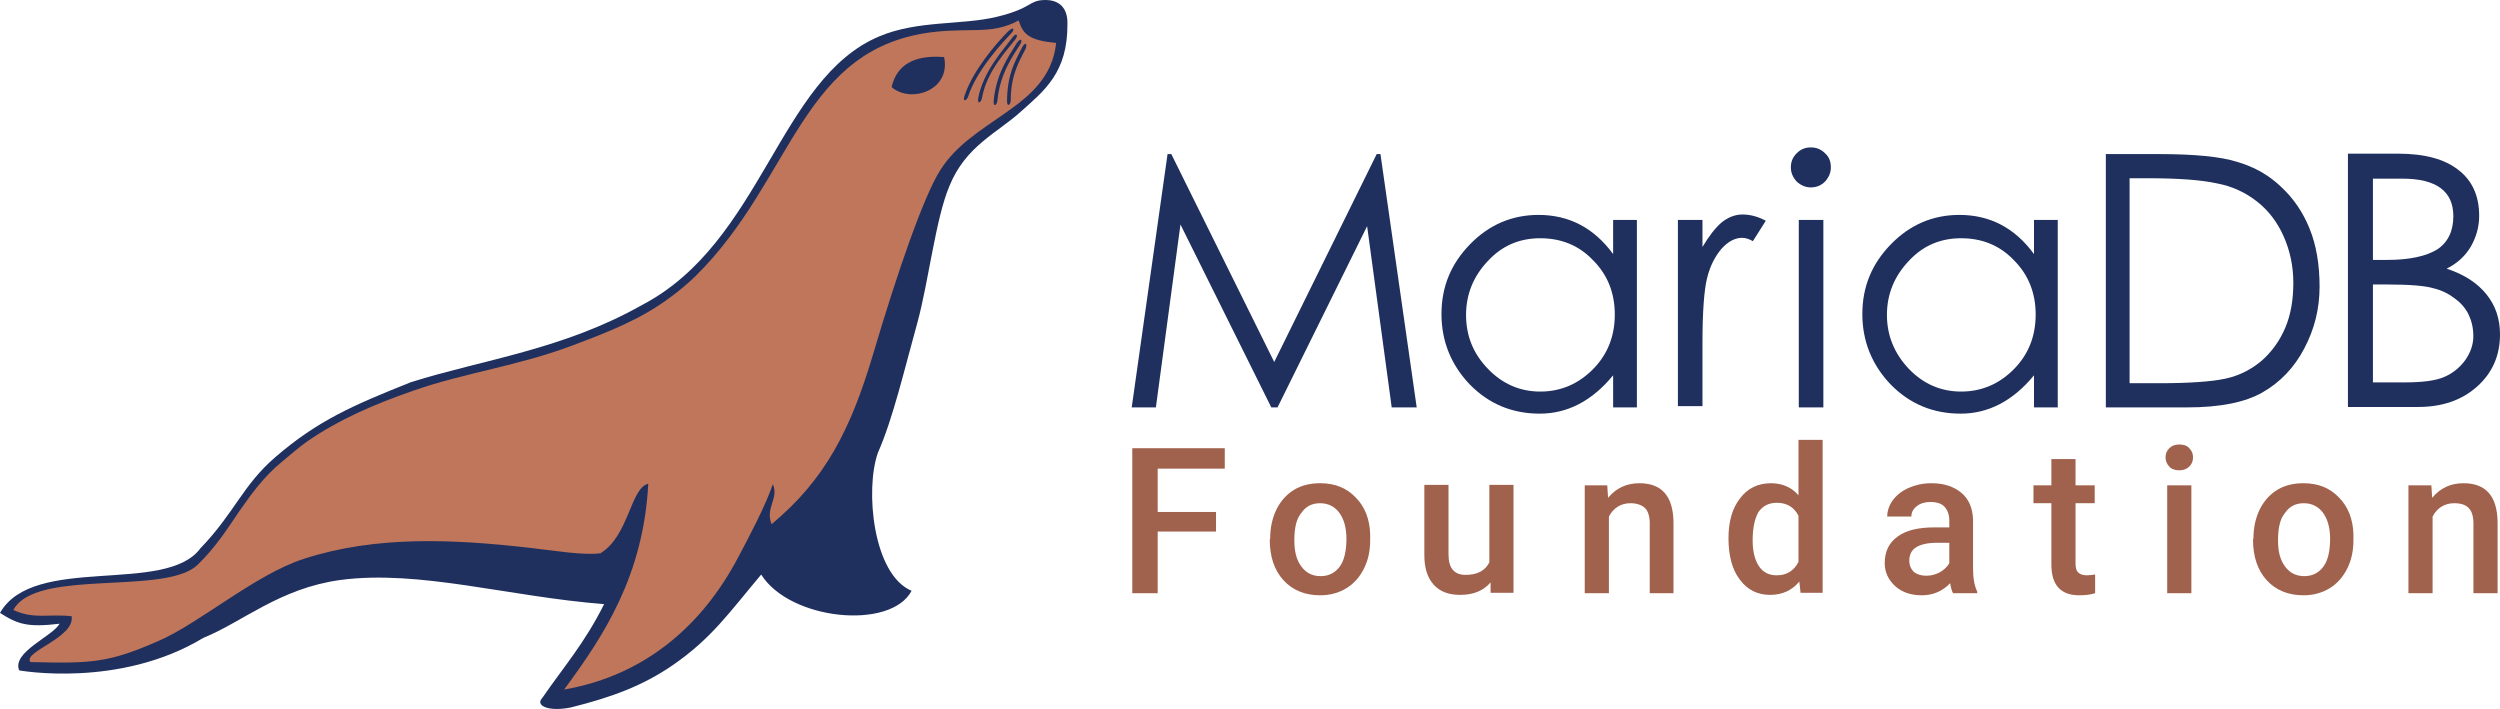 <?xml version="1.0" encoding="UTF-8" standalone="no"?>
<!-- Generator: Adobe Illustrator 19.2.1, SVG Export Plug-In . SVG Version: 6.00 Build 0)  -->

<svg
   version="1.1"
   id="layer"
   x="0px"
   y="0px"
   viewBox="0 0 600.042 170.166"
   xml:space="preserve"
   sodipodi:docname="mariadb_foundation.svg"
   width="600.042"
   height="170.166"
   inkscape:version="1.2.1 (9c6d41e410, 2022-07-14)"
   xmlns:inkscape="http://www.inkscape.org/namespaces/inkscape"
   xmlns:sodipodi="http://sodipodi.sourceforge.net/DTD/sodipodi-0.dtd"
   xmlns="http://www.w3.org/2000/svg"
   xmlns:svg="http://www.w3.org/2000/svg"><defs
   id="defs42" /><sodipodi:namedview
   id="namedview40"
   pagecolor="#ffffff"
   bordercolor="#666666"
   borderopacity="1.0"
   inkscape:showpageshadow="2"
   inkscape:pageopacity="0.0"
   inkscape:pagecheckerboard="0"
   inkscape:deskcolor="#d1d1d1"
   showgrid="false"
   inkscape:zoom="1.5751534"
   inkscape:cx="305.36709"
   inkscape:cy="89.515093"
   inkscape:window-width="2880"
   inkscape:window-height="1551"
   inkscape:window-x="0"
   inkscape:window-y="0"
   inkscape:window-maximized="1"
   inkscape:current-layer="layer" />
<style
   type="text/css"
   id="style2">
	.st0{fill:#1F305F;}
	.st1{fill:#C0765A;}
	.st2{fill:#A0624D;}
</style>
<g
   id="g4445-4_3_"
   transform="translate(-1634.4,-250.097)">
	<g
   id="g4447-8_3_">
		<path
   id="path4449-4_3_"
   class="st0"
   d="m 1885.1,250.1 c -3.9,0.1 -2.8,1.9 -11.3,4 -8.6,2.1 -19,0.8 -28.3,4.7 -24.2,10.1 -28.1,49.4 -57,64.5 -18.9,10.7 -38.2,13.1 -55.4,18.5 -13.8,5.5 -22.4,9.2 -32.6,18 -7.9,6.8 -9.8,13.4 -18,21.9 -8.3,11.3 -40,1.3 -48.1,15.5 4.3,2.8 6.8,3.5 14.3,2.6 -1.6,3 -11.5,6.8 -9.7,11.2 0,0 24,4.4 44.2,-7.8 9.4,-3.8 18.3,-11.9 32.9,-13.9 19,-2.5 40.3,4 63.3,5.8 -4.7,9.4 -9.6,14.9 -14.9,22.6 -1.6,1.7 1.4,3.3 6.9,2.2 10,-2.5 17.2,-5.2 24.4,-10.1 9.4,-6.5 13.4,-12.4 21.3,-21.8 6.9,11 31.1,13.4 36.1,3.9 -9.3,-3.9 -11.2,-24.3 -8.1,-33.1 3.7,-8.4 6.4,-20.2 9.5,-31.3 2.7,-9.9 4.4,-25.1 7.7,-32.8 3.9,-9.6 11.5,-12.7 17.1,-17.8 5.7,-5.1 11.3,-9.4 11.2,-21.1 0.1,-3.7 -1.9,-5.8 -5.5,-5.7 z" />
		<path
   id="path4451-9_3_"
   class="st1"
   d="m 1641.7,409 c 14.9,0.4 18.9,0.1 30.6,-5 10,-4.3 23.3,-16 35.1,-19.8 17.3,-5.6 35.9,-4.7 54.3,-2.6 6.2,0.7 12.4,1.8 16.8,1.3 6.9,-4.2 7.2,-15.7 11.5,-16.7 -1.2,22.2 -10.7,36.5 -20.2,49.4 20.1,-3.5 33.5,-16.1 41.7,-31.6 2.5,-4.7 6.6,-12.4 8.4,-17.7 1.5,3.5 -1.9,5.7 -0.3,9.6 12.9,-10.7 19,-22.8 24.3,-40.6 6.1,-20.6 12.3,-38.3 16.2,-44.4 3.8,-6 9.8,-9.6 15.2,-13.4 6.2,-4.3 11.7,-8.8 12.6,-17.1 -6.5,-0.6 -8,-2.1 -9,-5.4 -3.3,1.8 -6.3,2.2 -9.6,2.3 -2.9,0.1 -6.2,0 -10.1,0.4 -32.6,3.3 -34.1,35.2 -57.8,58.6 -1.5,1.5 -4.1,3.7 -5.9,5 -7.3,5.5 -15.2,8.5 -23.4,11.6 -13.4,5.1 -26.1,6.6 -38.6,11 -9.2,3.2 -17.8,6.9 -25.3,12.1 -1.9,1.3 -4.5,3.6 -6.1,4.9 -4.4,3.6 -7.3,7.7 -10.2,11.8 -2.9,4.3 -5.7,8.7 -10,12.9 -6.9,6.8 -32.8,2 -41.9,8.3 -1,0.7 -1.8,1.5 -2.4,2.6 5,2.3 8.3,0.9 14,1.5 0.8,5.2 -11.8,8.5 -9.9,11 z" />
		<path
   id="path4457-3_3_"
   class="st0"
   d="m 1848.4,271 c 4.6,4 14.3,0.8 12.6,-7.2 -7.2,-0.6 -11.4,1.9 -12.6,7.2 z" />
		<path
   id="path4459-4_3_"
   class="st0"
   d="m 1880.6,261.7 c -1.2,2.6 -3.6,5.9 -3.6,12.4 0,1.1 -0.9,1.9 -0.9,0.2 0.1,-6.4 1.8,-9.2 3.6,-12.8 0.8,-1.5 1.3,-0.9 0.9,0.2 z" />
		<path
   id="path4461-6_3_"
   class="st0"
   d="m 1879.3,260.7 c -1.5,2.4 -4.9,6.9 -5.5,13.5 -0.1,1.1 -1,1.8 -0.9,0.1 0.6,-6.4 3.4,-10.4 5.5,-13.8 1,-1.5 1.5,-0.8 0.9,0.2 z" />
		<path
   id="path4463-0_3_"
   class="st0"
   d="m 1878.2,259.4 c -1.7,2.3 -7,7.7 -8.1,14.2 -0.2,1.1 -1.2,1.7 -0.9,0 1.2,-6.3 5.8,-11.3 8.2,-14.5 1,-1.3 1.4,-0.6 0.8,0.3 z" />
		<path
   id="path4465-8_3_"
   class="st0"
   d="m 1877.2,258 c -2,2.1 -8.4,8.9 -10.4,15.2 -0.4,1.1 -1.4,1.5 -0.9,-0.1 2,-6.1 7.6,-12.6 10.5,-15.5 1.3,-1.2 1.6,-0.5 0.8,0.4 z" />
	</g>
</g>
<g
   id="g4483-2_1_"
   transform="translate(-104.368,-155.919)">
	<g
   id="g4485-8_1_"
   transform="translate(1.263)">
		<path
   id="path4487-2_1_"
   class="st0"
   d="m 597,208.7 v 45 h -5.7 V 246 c -5.1,6.2 -11,9.2 -17.6,9.2 -6.6,0 -12.2,-2.3 -16.8,-7 -4.5,-4.7 -6.8,-10.4 -6.8,-16.9 0,-6.6 2.3,-12.1 6.9,-16.8 4.6,-4.7 10.1,-7 16.4,-7 7.3,0 13.3,3.1 17.9,9.4 v -8.2 h 5.7 m -5.3,22.7 c 0,-5.1 -1.7,-9.5 -5.2,-13 -3.4,-3.6 -7.7,-5.3 -12.7,-5.3 -5,0 -9.2,1.8 -12.6,5.5 -3.4,3.6 -5.2,7.9 -5.2,12.9 0,5 1.8,9.3 5.3,13 3.5,3.6 7.7,5.4 12.5,5.4 4.9,0 9.1,-1.8 12.6,-5.3 3.5,-3.5 5.3,-7.9 5.3,-13.2" />
	</g>
	<g
   id="g4489-8_1_"
   transform="translate(0.505)">
		<path
   id="path4491-4_1_"
   class="st0"
   d="m 609.3,253.7 v -60.8 h 12.6 c 8.6,0 15,0.6 19,1.9 4.1,1.2 7.6,3.2 10.5,6 2.9,2.7 5.2,6 6.8,10 1.6,3.9 2.4,8.6 2.4,13.9 0,5.3 -1.2,10.2 -3.7,14.9 -2.4,4.6 -5.8,8.1 -10,10.5 -4.2,2.4 -10.2,3.6 -18.1,3.6 h -19.5 m 5.8,-5.8 h 7 c 7.3,0 12.7,-0.4 15.9,-1.1 3.3,-0.7 6.2,-2.2 8.7,-4.3 2.5,-2.2 4.4,-4.9 5.7,-8 1.3,-3.1 1.9,-6.7 1.9,-10.7 0,-4 -0.8,-7.7 -2.3,-11.1 -1.5,-3.4 -3.6,-6.2 -6.4,-8.4 -2.8,-2.2 -6,-3.7 -9.8,-4.4 -3.7,-0.8 -9.2,-1.2 -16.5,-1.2 H 615 v 49.2" />
	</g>
	<g
   id="g4493-2_1_"
   transform="translate(0.505)">
		<path
   id="path4495-3_1_"
   class="st0"
   d="m 533.7,196.1 c 0,-1.3 0.4,-2.4 1.4,-3.4 1,-1 2.1,-1.4 3.4,-1.4 1.4,0 2.5,0.5 3.4,1.4 1,0.9 1.4,2 1.4,3.4 0,1.3 -0.5,2.4 -1.4,3.4 -0.9,0.9 -2,1.4 -3.4,1.4 -1.3,0 -2.4,-0.5 -3.4,-1.4 -0.9,-1 -1.4,-2.1 -1.4,-3.4 m 1.9,12.6 h 5.9 v 45 h -5.9 v -45" />
	</g>
	<g
   id="g4497-1_1_">
		<path
   id="path4499-4_1_"
   class="st0"
   d="m 376,253.7 8.6,-60.8 h 0.9 l 24.7,49.9 24.6,-49.9 h 0.9 l 8.7,60.8 h -6 l -5.9,-43.5 -21.5,43.5 h -1.5 l -21.8,-43.9 -5.9,43.9 H 376" />
	</g>
	<g
   id="g4501-4_1_"
   transform="translate(-0.253)">
		<path
   id="path4503-0_1_"
   class="st0"
   d="m 497.5,208.7 v 45 h -5.7 V 246 c -5.1,6.2 -11,9.2 -17.6,9.2 -6.6,0 -12.2,-2.3 -16.8,-7 -4.5,-4.7 -6.8,-10.4 -6.8,-16.9 0,-6.6 2.3,-12.1 6.9,-16.8 4.6,-4.7 10.1,-7 16.4,-7 7.3,0 13.3,3.1 17.9,9.4 v -8.2 h 5.7 m -5.3,22.7 c 0,-5.1 -1.7,-9.5 -5.2,-13 -3.4,-3.6 -7.7,-5.3 -12.7,-5.3 -5,0 -9.2,1.8 -12.6,5.5 -3.4,3.6 -5.2,7.9 -5.2,12.9 0,5 1.7,9.3 5.3,13 3.5,3.6 7.7,5.4 12.5,5.4 4.9,0 9.1,-1.8 12.6,-5.3 3.5,-3.5 5.3,-7.9 5.3,-13.2" />
	</g>
	<g
   id="g4505-7_1_"
   transform="translate(-1.01)">
		<path
   id="path4507-8_1_"
   class="st0"
   d="m 508.1,208.7 h 5.9 v 6.5 c 1.6,-2.7 3.1,-4.6 4.6,-5.9 1.5,-1.2 3.2,-1.9 5,-1.9 1.9,0 3.7,0.5 5.6,1.5 l -3.1,4.9 c -0.9,-0.5 -1.7,-0.8 -2.6,-0.8 -1.7,0 -3.4,0.9 -5,2.7 -1.5,1.8 -2.7,4.1 -3.4,7 -0.7,2.8 -1.1,8 -1.1,15.5 v 15.2 h -5.9 v -44.7" />
	</g>
	<g
   id="g4509-8_1_"
   transform="translate(1.01)">
		<path
   id="path4511-4_1_"
   class="st0"
   d="m 666.9,192.8 h 12 c 6.4,0 11.2,1.3 14.5,3.9 3.3,2.5 5,6.2 5,11 0,2.7 -0.7,5.1 -2,7.4 -1.3,2.2 -3.2,4 -5.8,5.3 4.2,1.4 7.3,3.4 9.5,6.1 2.2,2.7 3.3,5.9 3.3,9.7 0,5 -1.8,9.2 -5.5,12.5 -3.7,3.3 -8.4,4.9 -14.2,4.9 h -16.8 v -60.8 m 6,6 v 19.5 h 3.5 c 5.3,0 9.3,-0.9 11.9,-2.5 2.6,-1.7 3.9,-4.4 3.9,-8 0,-6 -4.1,-9 -12.2,-9 h -7.1 m 0,25.5 v 23.4 h 7.5 c 4.4,0 7.5,-0.4 9.6,-1.3 2.1,-0.9 3.8,-2.3 5.1,-4.1 1.3,-1.9 1.9,-3.8 1.9,-5.7 0,-1.9 -0.4,-3.6 -1.1,-5.1 -0.7,-1.5 -1.8,-2.8 -3.3,-3.9 -1.4,-1.1 -3.1,-2 -5.2,-2.5 -2,-0.6 -5.7,-0.9 -11.2,-0.9 h -3.3" />
	</g>
</g>
<g
   id="g50"
   transform="translate(-20.035,-235.919)">
	<path
   id="path30"
   class="st2"
   d="m 311.9,363.5 h -14 v 14.8 h -6.1 V 343.5 H 314 v 4.9 h -16.1 v 10.4 h 14 z" />
	<path
   id="path32"
   class="st2"
   d="m 324.9,365.1 c 0,-2.5 0.5,-4.8 1.5,-6.9 1,-2 2.4,-3.6 4.2,-4.7 1.8,-1.1 3.9,-1.6 6.3,-1.6 3.5,0 6.3,1.1 8.5,3.4 2.2,2.2 3.4,5.2 3.5,8.9 v 1.4 c 0,2.6 -0.5,4.8 -1.5,6.8 -1,2 -2.4,3.6 -4.2,4.7 -1.8,1.1 -3.9,1.7 -6.3,1.7 -3.6,0 -6.6,-1.2 -8.8,-3.6 -2.2,-2.4 -3.3,-5.7 -3.3,-9.7 z m 5.8,0.5 c 0,2.7 0.5,4.7 1.7,6.3 1.1,1.5 2.6,2.3 4.6,2.3 2,0 3.5,-0.8 4.6,-2.3 1.1,-1.5 1.6,-3.8 1.6,-6.7 0,-2.6 -0.6,-4.7 -1.7,-6.2 -1.1,-1.5 -2.7,-2.3 -4.6,-2.3 -1.9,0 -3.4,0.7 -4.5,2.3 -1.2,1.4 -1.7,3.6 -1.7,6.6 z" />
	<path
   id="path34"
   class="st2"
   d="m 377.8,375.7 c -1.7,2 -4.1,3 -7.3,3 -2.8,0 -4.9,-0.8 -6.4,-2.5 -1.5,-1.7 -2.2,-4 -2.2,-7.1 v -16.8 h 5.8 V 369 c 0,3.3 1.4,4.9 4.1,4.9 2.8,0 4.7,-1 5.7,-3 v -18.6 h 5.8 v 25.9 h -5.5 z" />
	<path
   id="path36"
   class="st2"
   d="m 405.8,352.4 0.2,3 c 1.9,-2.3 4.4,-3.5 7.5,-3.5 5.4,0 8.1,3.1 8.2,9.3 v 17.1 H 416 v -16.8 c 0,-1.6 -0.4,-2.9 -1.1,-3.6 -0.7,-0.7 -1.9,-1.2 -3.5,-1.2 -2.3,0 -4.1,1.1 -5.2,3.2 v 18.4 h -5.8 v -25.9 z" />
	<path
   id="path38"
   class="st2"
   d="m 434.9,365.1 c 0,-4 0.9,-7.2 2.8,-9.6 1.8,-2.4 4.3,-3.6 7.4,-3.6 2.7,0 5,1 6.6,2.9 v -13.3 h 5.8 v 36.7 h -5.3 l -0.3,-2.7 c -1.7,2.1 -4.1,3.2 -7,3.2 -3,0 -5.5,-1.2 -7.3,-3.7 -1.8,-2.3 -2.7,-5.7 -2.7,-9.9 z m 5.8,0.5 c 0,2.6 0.5,4.7 1.5,6.2 1,1.5 2.4,2.2 4.3,2.2 2.4,0 4.1,-1.1 5.2,-3.2 v -11.1 c -1.1,-2.1 -2.8,-3.1 -5.2,-3.1 -1.9,0 -3.3,0.7 -4.4,2.2 -0.9,1.6 -1.4,3.8 -1.4,6.8 z" />
	<path
   id="path40"
   class="st2"
   d="m 488.8,378.3 c -0.3,-0.5 -0.5,-1.3 -0.7,-2.4 -1.8,1.9 -4.1,2.9 -6.8,2.9 -2.6,0 -4.7,-0.7 -6.4,-2.2 -1.6,-1.5 -2.5,-3.3 -2.5,-5.5 0,-2.8 1,-4.9 3.1,-6.4 2,-1.5 5,-2.2 8.8,-2.2 h 3.6 v -1.7 c 0,-1.3 -0.4,-2.4 -1.1,-3.2 -0.7,-0.8 -1.9,-1.2 -3.4,-1.2 -1.3,0 -2.4,0.3 -3.3,1 -0.9,0.7 -1.3,1.5 -1.3,2.5 H 473 c 0,-1.4 0.5,-2.8 1.4,-4 0.9,-1.2 2.2,-2.2 3.8,-2.9 1.6,-0.7 3.4,-1.1 5.4,-1.1 3,0 5.4,0.8 7.2,2.3 1.8,1.5 2.7,3.7 2.8,6.4 v 11.7 c 0,2.3 0.3,4.2 1,5.6 v 0.4 c 0.1,0 -5.8,0 -5.8,0 z m -6.4,-4.2 c 1.2,0 2.2,-0.3 3.2,-0.8 1,-0.6 1.8,-1.3 2.3,-2.2 v -4.9 h -3.1 c -2.1,0 -3.8,0.4 -4.9,1.1 -1.1,0.7 -1.6,1.8 -1.6,3.2 0,1.1 0.4,2 1.1,2.7 0.8,0.6 1.7,0.9 3,0.9 z" />
	<path
   id="path42"
   class="st2"
   d="m 518.2,346.1 v 6.3 h 4.6 v 4.3 h -4.6 v 14.5 c 0,1 0.2,1.7 0.6,2.1 0.4,0.4 1.1,0.7 2.1,0.7 0.7,0 1.4,-0.1 2,-0.2 v 4.5 c -1.3,0.4 -2.6,0.5 -3.8,0.5 -4.5,0 -6.7,-2.5 -6.7,-7.4 v -14.7 h -4.3 v -4.3 h 4.3 v -6.3 z" />
	<path
   id="path44"
   class="st2"
   d="m 539.8,345.7 c 0,-0.9 0.3,-1.6 0.9,-2.2 0.6,-0.6 1.4,-0.9 2.4,-0.9 1.1,0 1.9,0.3 2.4,0.9 0.6,0.6 0.9,1.3 0.9,2.2 0,0.9 -0.3,1.6 -0.9,2.2 -0.6,0.6 -1.4,0.9 -2.4,0.9 -1,0 -1.9,-0.3 -2.4,-0.9 -0.6,-0.6 -0.9,-1.4 -0.9,-2.2 z m 6.2,32.6 h -5.8 v -25.9 h 5.8 z" />
	<path
   id="path46"
   class="st2"
   d="m 560.9,365.1 c 0,-2.5 0.5,-4.8 1.5,-6.9 1,-2 2.4,-3.6 4.2,-4.7 1.8,-1.1 3.9,-1.6 6.3,-1.6 3.5,0 6.3,1.1 8.5,3.4 2.2,2.2 3.4,5.2 3.5,8.9 v 1.4 c 0,2.6 -0.5,4.8 -1.5,6.8 -1,2 -2.4,3.6 -4.2,4.7 -1.8,1.1 -3.9,1.7 -6.3,1.7 -3.6,0 -6.6,-1.2 -8.8,-3.6 -2.2,-2.4 -3.3,-5.7 -3.3,-9.7 z m 5.9,0.5 c 0,2.7 0.5,4.7 1.7,6.3 1.1,1.5 2.6,2.3 4.6,2.3 2,0 3.5,-0.8 4.6,-2.3 1.1,-1.5 1.6,-3.8 1.6,-6.7 0,-2.6 -0.6,-4.7 -1.7,-6.2 -1.1,-1.5 -2.7,-2.3 -4.6,-2.3 -1.9,0 -3.4,0.7 -4.5,2.3 -1.2,1.4 -1.7,3.6 -1.7,6.6 z" />
	<path
   id="path48"
   class="st2"
   d="m 603.6,352.4 0.2,3 c 1.9,-2.3 4.4,-3.5 7.5,-3.5 5.4,0 8.1,3.1 8.2,9.3 v 17.1 h -5.8 v -16.8 c 0,-1.6 -0.4,-2.9 -1.1,-3.6 -0.7,-0.8 -1.9,-1.2 -3.5,-1.2 -2.3,0 -4.1,1.1 -5.2,3.2 v 18.4 h -5.8 v -25.9 z" />
</g>
</svg>
